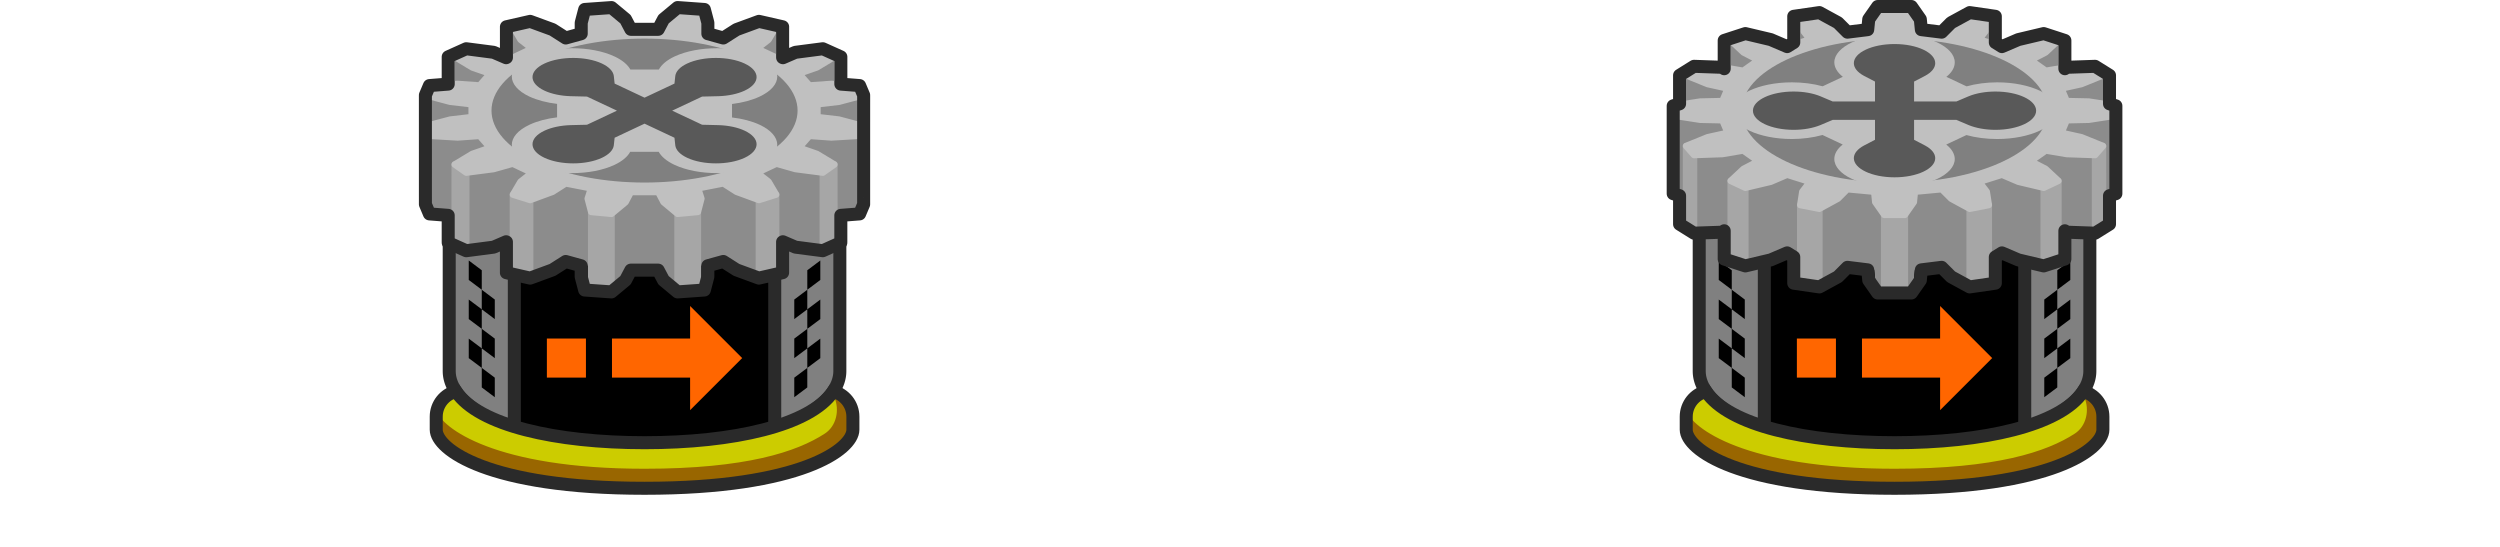 <?xml version="1.0" encoding="UTF-8"?>
<!-- Created with Inkscape (http://www.inkscape.org/) -->
<svg width="384" height="84" version="1.1" viewBox="0 0 384 84" xml:space="preserve" xmlns="http://www.w3.org/2000/svg"><g transform="translate(-192)"><g><path d="m321 27v30a30 12 0 0 1-30 12 30 12 0 0 1-30-12v-30z" fill="#808080" stroke="#2a2a2a" stroke-linejoin="round" stroke-width="2" style="paint-order:fill markers stroke"/><g><path d="m271 31v34.91a30 12 0 0 0 20 3.09 30 12 0 0 0 20-3.09v-34.91z" stroke="#2a2a2a" stroke-linejoin="round" stroke-width="2" style="paint-order:fill markers stroke"/><path d="m266 59.511v-18l-2-1.5v2.989l4 3.011v3l-4-3v3l4 3v3l-4-3v3l4 3v3l-2-1.5" style="paint-order:fill markers stroke"/><path d="m316 59.511v-18l2-1.5v2.989l-4 3.011v3l4-3v3l-4 3v3l4-3v3l-4 3v3l2-1.5" style="paint-order:fill markers stroke"/></g><path d="m282 52h-6v6h6zm24 3-8-8v5h-12v6h12v5" fill="#f60" stroke-opacity="0"/></g><g transform="rotate(45 184.73 335.02)"><path d="m20.212 27.388 2.787-0.257 1.682 0.519 2.969-2.969-0.519-1.682 0.257-2.784 2.411-2 1.822 1.065 1.19 1.19 2.852-1.921 0.518-2.344 1.541-3.328 2.455-1.282 3.345 3.345 0.048-0.018 1.48-2.649 2.59-3.366 2.128-0.369 2.96 2.96 2.906-2.585 1.476 0.598 11.86 11.863 0.601 1.476-2.587 2.904 2.961 2.961-0.001 0.001-0.369 2.128-3.364 2.588-2.649 1.478-0.018 0.051 3.344 3.344h0.003l-1.283 2.457-3.33 1.54-2.342 0.519-1.921 2.852 1.19 1.19 1.065 1.822-1.998 2.41-2.787 0.257-1.681-0.518-2.969 2.969 0.518 1.681-0.256 2.786-2.411 2-1.822-1.065-1.192-1.192-2.85 1.922-0.519 2.342-1.54 3.33-2.457 1.28-3.345-3.345-0.048 0.018-1.479 2.65-2.59 3.366-2.128 0.369-2.961-2.961-2.904 2.587-1.478-0.599 0.001-0.001-11.863-11.86 0.001-0.001-0.599-1.475 2.587-2.904-2.961-2.961 0.001-0.001 0.369-2.128 3.366-2.59 2.647-1.476 0.018-0.051-3.342-3.342-0.004-0.001 0.001-0.001 1.28-2.457 3.33-1.54 2.345-0.519 1.92-2.85-1.19-1.19-1.065-1.822z" fill="#8c8c8c" stroke-opacity="0" style="paint-order:fill markers stroke"/><g fill="#a6a6a6" stroke="#a6a6a6" stroke-linejoin="round"><path d="m29.821 58.405 8.485 8.484 2.457-1.28-8.485-8.485z" style="paint-order:fill markers stroke"/><path d="m20.231 61.46 2.129-0.369 8.486 8.486-2.13 0.37z" style="paint-order:fill markers stroke"/><path d="m40.2 51.786 2.411-1.998 8.485 8.485-2.41 1.998z" style="paint-order:fill markers stroke"/><path d="m58.405 29.822 8.484 8.485-1.28 2.457-8.485-8.485z" style="paint-order:fill markers stroke"/><path d="m61.46 20.231-0.369 2.129 8.486 8.486 0.37-2.13z" style="paint-order:fill markers stroke"/><path d="m51.786 40.201-1.998 2.411 8.485 8.485 1.998-2.41z" style="paint-order:fill markers stroke"/></g><path d="m32.383 20.758-0.763-1.479-1.821-1.065-2.411 1.998-0.257 2.788 0.52 1.681-2.97 2.97-1.681-0.52-2.786 0.257-1.999 2.412 1.065 1.821 1.479 0.762-2.21 3.28-2.342 0.519-3.329 1.54-1.282 2.457 2.226 0.576 2.213-0.271-1.111 3.088-2.65 1.48-3.365 2.59-0.369 2.129 3.047-0.755 2.611-1.264 0.155 2.428-2.551 2.213-2.888 3.244 0.599 1.476 3.405-1.972 2.611-2.065 1.397 1.398-2.065 2.611-1.971 3.403 1.476 0.599 3.244-2.888 2.213-2.55 2.429 0.155-1.264 2.611-0.755 3.047 2.129-0.369 2.589-3.365 1.479-2.648 3.088-1.112-0.271 2.215 0.577 2.225 2.457-1.282 1.541-3.33 0.519-2.343 3.279-2.209 0.763 1.479 1.821 1.065 2.411-1.998 0.257-2.788-0.52-1.681 2.97-2.97 1.681 0.52 2.786-0.257 1.999-2.412-1.065-1.821-1.479-0.762 2.21-3.28 2.342-0.519 3.329-1.54 1.282-2.457-2.226-0.576-2.213 0.271 1.111-3.088 2.65-1.48 3.365-2.59 0.369-2.129-3.047 0.755-2.611 1.264-0.155-2.428 2.551-2.213 2.888-3.244-0.599-1.476-3.405 1.972-2.611 2.065-1.397-1.398 2.065-2.611 1.971-3.403-1.476-0.599-3.244 2.888-2.213 2.55-2.429-0.155 1.264-2.611 0.755-3.047-2.129 0.369-2.589 3.365-1.479 2.648-3.088 1.113 0.271-2.215-0.577-2.225-2.457 1.282-1.541 3.33-0.519 2.343z" fill="#c0c0c0" stroke="#c0c0c0" stroke-linejoin="round" style="paint-order:fill markers stroke"/><path d="m27.388 20.212-0.257 2.787 0.519 1.682-2.969 2.969-1.682-0.519-2.784 0.257-2.707 3.119 1.065 1.822 1.19 1.19-1.214 2.145-2.344 0.518-3.328 1.541-1.989 3.163 3.345 3.345-0.018 0.048-1.942 0.773-3.366 2.59-1.076 2.836 2.96 2.96-1.878 2.199 0.598 1.476 11.863 11.86 1.476 0.601 2.197-1.879 2.961 2.961 0.001-0.001 2.836-1.076 2.588-3.364 0.77-1.942 0.051-0.018 3.344 3.344v0.003l3.164-1.99 1.54-3.33 0.519-2.342 2.145-1.214 1.19 1.19 1.822 1.065 3.117-2.706 0.257-2.787-0.518-1.681 2.969-2.969 1.681 0.518 2.786-0.256 2.707-3.119-1.065-1.822-1.192-1.192 1.215-2.143 2.342-0.519 3.33-1.54 1.987-3.164-3.345-3.345 0.018-0.048 1.943-0.772 3.366-2.59 1.076-2.835-2.961-2.961 1.88-2.197-0.599-1.478-0.001 0.001-11.86-11.863-0.001 0.001-1.475-0.599-2.197 1.879-2.961-2.961-0.001 0.001-2.836 1.076-2.59 3.366-0.769 1.94-0.051 0.018-3.342-3.342-0.001-0.004-0.001 0.001-3.164 1.988-1.54 3.33-0.519 2.345-2.143 1.212-1.19-1.19-1.822-1.065z" fill-opacity="0" stroke="#2a2a2a" stroke-linejoin="round" stroke-width="2" style="paint-order:fill markers stroke"/><g stroke-opacity="0"><circle transform="matrix(.941 -.339 -.339 .941 0 0)" cx="58.123" cy="58.123" r="18.365" fill="#808080" style="paint-order:fill markers stroke"/><path d="m41.618 16.618c-3.756 1.352-7.898 5.494-9.25 9.25-0.431 1.213-0.527 2.284-0.28 3.103l-3.1 3.1c-0.825-0.243-1.903-0.141-3.121 0.297-3.756 1.352-7.898 5.494-9.25 9.25-1.352 3.756 0.597 5.705 4.353 4.353 1.217-0.447 2.527-1.209 3.792-2.208l1.462 1.462c-0.998 1.272-1.757 2.586-2.196 3.804-1.352 3.756 0.597 5.705 4.353 4.353 3.756-1.352 7.898-5.494 9.25-9.25 0.431-1.213 0.527-2.284 0.28-3.103l3.1-3.1c0.825 0.243 1.903 0.141 3.121-0.297 3.756-1.352 7.898-5.494 9.25-9.25 1.352-3.756-0.597-5.705-4.353-4.353-1.217 0.447-2.527 1.209-3.792 2.208l-1.462-1.462c0.998-1.272 1.757-2.586 2.196-3.804 1.352-3.756-0.597-5.705-4.353-4.353z" fill="#c0c0c0" style="paint-order:fill markers stroke"/><path d="m40.757 19.007c-2.538 0.914-5.336 3.712-6.25 6.25-0.401 1.113-0.383 2.043 0.048 2.616l0.753 0.935-1.721 4.779-4.779 1.721-0.935-0.753c-0.574-0.432-1.503-0.449-2.616-0.048-2.538 0.914-5.336 3.712-6.25 6.25-0.914 2.538 0.403 3.855 2.941 2.941 1.113-0.401 2.334-1.192 3.435-2.227l1.837-1.751 4.779-1.721-1.721 4.779-1.751 1.837c-1.035 1.101-1.826 2.322-2.227 3.435-0.914 2.538 0.403 3.855 2.941 2.941s5.336-3.712 6.25-6.25c0.401-1.113 0.383-2.043-0.048-2.616l-0.753-0.935 1.721-4.779 4.779-1.721 0.935 0.753c0.574 0.432 1.503 0.449 2.616 0.048 2.538-0.914 5.336-3.712 6.25-6.25s-0.403-3.855-2.941-2.941c-1.113 0.401-2.334 1.192-3.435 2.227l-1.837 1.751-4.779 1.721 1.721-4.779 1.751-1.837c1.035-1.101 1.826-2.322 2.227-3.435 0.914-2.538-0.403-3.855-2.941-2.941z" fill="#595959" style="paint-order:fill markers stroke"/></g></g><path transform="translate(192)" d="m70.035 60.123c-1.742 0.432-3.035 2.001-3.035 3.877v2c0 3 9 9 32 9s32-6 32-9v-2c-8e-4 -1.873-1.292-3.444-3.035-3.877-3.529 5.237-15.404 7.877-28.965 7.877-13.561-2.46e-4 -25.436-2.639-28.965-7.877z" fill="#cc0" stroke-opacity="0"/><path d="m259 63v3c0 3 9 9 32 9s33.472-6.386 32-9v-4l-2.844-1c0.844 2 0.313 4.443-1.459 5.597-4.303 2.805-12.117 5.403-27.697 5.403-23 0-31.205-6.283-32-9z" fill="#960" stroke-opacity="0"/><path d="m262.04 60.123c-1.742 0.432-3.035 2.001-3.035 3.877v2c0 3 8 9 32 9s32-6 32-9v-2c-8e-4 -1.873-1.292-3.444-3.035-3.877-3.529 5.237-15.404 7.877-28.965 7.877-13.561-2.46e-4 -25.436-2.639-28.965-7.877z" fill-opacity="0" stroke="#2a2a2a" stroke-linecap="round" stroke-width="2"/></g><g><g><path d="m321 27v30a30 12 0 0 1-30 12 30 12 0 0 1-30-12v-30z" fill="#808080" stroke="#2a2a2a" stroke-linejoin="round" stroke-width="2" style="paint-order:fill markers stroke"/><g><path d="m271 31v34.91a30 12 0 0 0 20 3.09 30 12 0 0 0 20-3.09v-34.91z" stroke="#2a2a2a" stroke-linejoin="round" stroke-width="2" style="paint-order:fill markers stroke"/><path d="m266 59.511v-18l-2-1.5v2.989l4 3.011v3l-4-3v3l4 3v3l-4-3v3l4 3v3l-2-1.5" style="paint-order:fill markers stroke"/><path d="m316 59.511v-18l2-1.5v2.989l-4 3.011v3l4-3v3l-4 3v3l4-3v3l-4 3v3l2-1.5" style="paint-order:fill markers stroke"/></g><path d="m282 52h-6v6h6zm24 3-8-8v5h-12v6h12v5" fill="#f60" stroke-opacity="0"/></g><g transform="translate(334.04 -1.85)"><path d="m-41.449 2.85 1.369 1.953 0.16 1.6 4.119 0.387 1.451-1.451 2.853-1.557 2.938 0.572v4.023l2.016 0.633 2.519-1.078 3.902-0.926 2.248 1.059v4.34l1.281-0.217 4.356-0.152 1.217 1.383h2e-3v4.377l1.978 0.307v13.496l-1.978 0.307v4.377l-1.217 1.383-4.357-0.152-1.281-0.217v4.34l-2.248 1.057-3.902-0.924-2.519-1.078-2.016 0.633v4.023l-2.938 0.572-2.853-1.557-1.449-1.451-4.121 0.387-0.16 1.6-1.369 1.953h-3.18l-1.369-1.953-0.16-1.6-4.119-0.387-1.451 1.451-2.853 1.557-2.938-0.572v-4.023l-2.016-0.633-2.519 1.078-3.902 0.924-2.248-1.057v-4.34l-1.281 0.217-4.356 0.152-1.217-1.383h-2e-3v-4.377l-1.978-0.307v-13.496l1.978-0.307v-4.377l1.217-1.383 4.357 0.152 1.281 0.217v-4.34l2.248-1.059 3.902 0.926 2.519 1.078 2.016-0.633v-4.023l2.938-0.572 2.853 1.557 1.449 1.451 4.121-0.387 0.16-1.6 1.369-1.953z" fill="#8c8c8c" stroke-opacity="0" style="paint-order:fill markers stroke"/><g fill="#a6a6a6" stroke="#a6a6a6" stroke-linejoin="round"><path transform="translate(-78.039 1.85)" d="m33.41 45v-12h3.18l-4.7e-5 12z" style="paint-order:fill markers stroke"/><path d="m-28.559 45.346-2.938 0.572v-11.999l2.938-0.573z" style="paint-order:fill markers stroke"/><path d="m-20.121 30.692 2.248-1.058v12l-2.248 1.057z" style="paint-order:fill markers stroke"/><path d="m-12.236 25.664 1.217-1.382 2e-3 12-1.219 1.383z" style="paint-order:fill markers stroke"/><path d="m-57.519 45.346 2.938 0.572v-11.999l-2.938-0.573z" style="paint-order:fill markers stroke"/><path d="m-65.957 30.692-2.248-1.058v12l2.248 1.057z" style="paint-order:fill markers stroke"/><path d="m-73.842 37.664-4.7e-5 -12-1.217-1.382-2e-3 12 1.219 1.383" style="paint-order:fill markers stroke"/></g><path d="m-59.535 9.011-2.519-1.079-3.902-0.925-2.248 1.058 1.965 1.836 2.293 1.186-2.334 1.643-3.205-0.543-4.356-0.152-1.217 1.382 3.309 1.343 3.082 0.682-0.82 1.939-3.402 0.075-4.148 0.644v1.496l4.148 0.644 3.402 0.075 0.82 1.938-3.084 0.683-3.309 1.343 1.217 1.382 4.357-0.152 3.205-0.543 2.334 1.643-2.293 1.186-1.965 1.836 2.248 1.058 3.902-0.925 2.519-1.079 3.492 1.098-1.154 1.508-0.322 2.05 2.938 0.573 2.853-1.557 1.449-1.45 4.121 0.386 0.16 1.601 1.369 1.952h3.18l1.369-1.952 0.16-1.601 4.119-0.386 1.451 1.451 2.853 1.557 2.938-0.573-0.322-2.051-1.154-1.508 3.492-1.098 2.519 1.079 3.902 0.925 2.248-1.058-1.965-1.836-2.293-1.186 2.334-1.643 3.205 0.543 4.356 0.152 1.217-1.382-3.309-1.343-3.082-0.682 0.82-1.939 3.402-0.075 4.148-0.644v-1.496l-4.148-0.644-3.402-0.075-0.82-1.938 3.084-0.683 3.309-1.343-1.217-1.382-4.357 0.152-3.205 0.543-2.334-1.643 2.293-1.186 1.965-1.836-2.248-1.058-3.902 0.925-2.519 1.079-3.492-1.098 1.154-1.508 0.322-2.05-2.938-0.573-2.853 1.557-1.449 1.45-4.121-0.386-0.16-1.601-1.369-1.952h-3.18l-1.369 1.952-0.16 1.601-4.119 0.386-1.451-1.451-2.853-1.557-2.938 0.573 0.322 2.051 1.154 1.508z" fill="#c0c0c0" stroke="#c0c0c0" stroke-linejoin="round" style="paint-order:fill markers stroke"/><path d="m-45.629 2.85-1.369 1.953-0.16 1.6-3.119 0.387-1.451-1.451-2.853-1.557-3.938 0.572v4.023l-1.015 0.633-2.519-1.078-3.902-0.926-3.248 1.059v4.34l-0.281-0.217-4.356-0.152-2.217 1.383h-2e-3v4.377l-0.978 0.307v13.496l0.978 0.307v4.377l2.217 1.383 4.357-0.152 0.281-0.217v4.34l3.248 1.057 3.902-0.924 2.519-1.078 1.015 0.633v4.023l3.938 0.572 2.853-1.557 1.449-1.451 3.121 0.387 0.16 1.6 1.369 1.953h5.18l1.369-1.953 0.16-1.6 3.119-0.387 1.451 1.451 2.853 1.557 3.938-0.572v-4.023l1.015-0.633 2.519 1.078 3.902 0.924 3.248-1.057v-4.34l0.281 0.217 4.356 0.152 2.217-1.383h2e-3v-4.377l0.978-0.307v-13.496l-0.978-0.307v-4.377l-2.217-1.383-4.357 0.152-0.281 0.217v-4.34l-3.248-1.059-3.902 0.926-2.519 1.078-1.015-0.633v-4.023l-3.938-0.572-2.853 1.557-1.449 1.451-3.121-0.387-0.16-1.6-1.369-1.953z" fill-opacity="0" stroke="#2a2a2a" stroke-linejoin="round" stroke-width="2" style="paint-order:fill markers stroke"/><g><ellipse cx="-43.039" cy="18.85" rx="23.5" ry="11.059" fill="#808080" style="paint-order:fill markers stroke"/><path d="m-43.039 7.085c-5.109 0-9.25 1.949-9.25 4.353 0.009 0.778 0.461 1.54 1.309 2.208l-3.1 1.459c-1.426-0.397-3.052-0.607-4.709-0.608-5.109 0-9.25 1.949-9.25 4.353 0 2.404 4.141 4.353 9.25 4.353 1.651-0.006 3.268-0.22 4.684-0.619l3.107 1.462c-0.844 0.671-1.29 1.436-1.291 2.216 0 2.404 4.141 4.353 9.25 4.353s9.25-1.949 9.25-4.353c-0.009-0.778-0.461-1.54-1.309-2.208l3.1-1.459c1.426 0.397 3.052 0.607 4.709 0.608 5.109 0 9.25-1.949 9.25-4.353 0-2.404-4.141-4.353-9.25-4.353-1.651 0.006-3.268 0.22-4.684 0.619l-3.107-1.462c0.844-0.671 1.29-1.436 1.291-2.216 0-2.404-4.141-4.353-9.25-4.353z" fill="#c0c0c0" style="paint-order:fill markers stroke"/><path d="m-43.039 8.614c-3.452 0-6.25 1.317-6.25 2.941 2.34e-4 0.712 0.55 1.401 1.547 1.937l1.703 0.887v3.059h-6.5l-1.885-0.801c-1.139-0.469-2.601-0.728-4.115-0.728-3.452 0-6.25 1.317-6.25 2.941s2.798 2.941 6.25 2.941c1.514-1.1e-4 2.976-0.259 4.115-0.728l1.885-0.801h6.5v3.059l-1.703 0.887c-0.997 0.536-1.547 1.224-1.547 1.937 0 1.624 2.798 2.941 6.25 2.941s6.25-1.317 6.25-2.941c-2.34e-4 -0.712-0.55-1.401-1.547-1.937l-1.703-0.887v-3.059h6.5l1.885 0.801c1.139 0.469 2.601 0.728 4.115 0.728 3.452 0 6.25-1.317 6.25-2.941s-2.798-2.941-6.25-2.941c-1.514 1.1e-4 -2.976 0.259-4.115 0.728l-1.885 0.801h-6.5v-3.059l1.703-0.887c0.997-0.536 1.547-1.224 1.547-1.937 0-1.624-2.798-2.941-6.25-2.941z" fill="#595959" style="paint-order:fill markers stroke"/></g></g><g transform="translate(5e-5)"><path transform="translate(192)" d="m70.035 60.123c-1.742 0.432-3.035 2.001-3.035 3.877v2c0 3 9 9 32 9s32-6 32-9v-2c-8e-4 -1.873-1.292-3.444-3.035-3.877-3.529 5.237-15.404 7.877-28.965 7.877-13.561-2.46e-4 -25.436-2.639-28.965-7.877z" fill="#cc0" stroke-opacity="0"/><path d="m259 63v3c0 3 9 9 32 9s33.472-6.386 32-9v-4l-2.844-1c0.844 2 0.313 4.443-1.459 5.597-4.303 2.805-12.117 5.403-27.697 5.403-23 0-31.205-6.283-32-9z" fill="#960" stroke-opacity="0"/><path d="m262.04 60.123c-1.742 0.432-3.035 2.001-3.035 3.877v2c0 3 8 9 32 9s32-6 32-9v-2c-8e-4 -1.873-1.292-3.444-3.035-3.877-3.529 5.237-15.404 7.877-28.965 7.877-13.561-2.46e-4 -25.436-2.639-28.965-7.877z" fill-opacity="0" stroke="#2a2a2a" stroke-linecap="round" stroke-width="2"/></g></g></svg>

